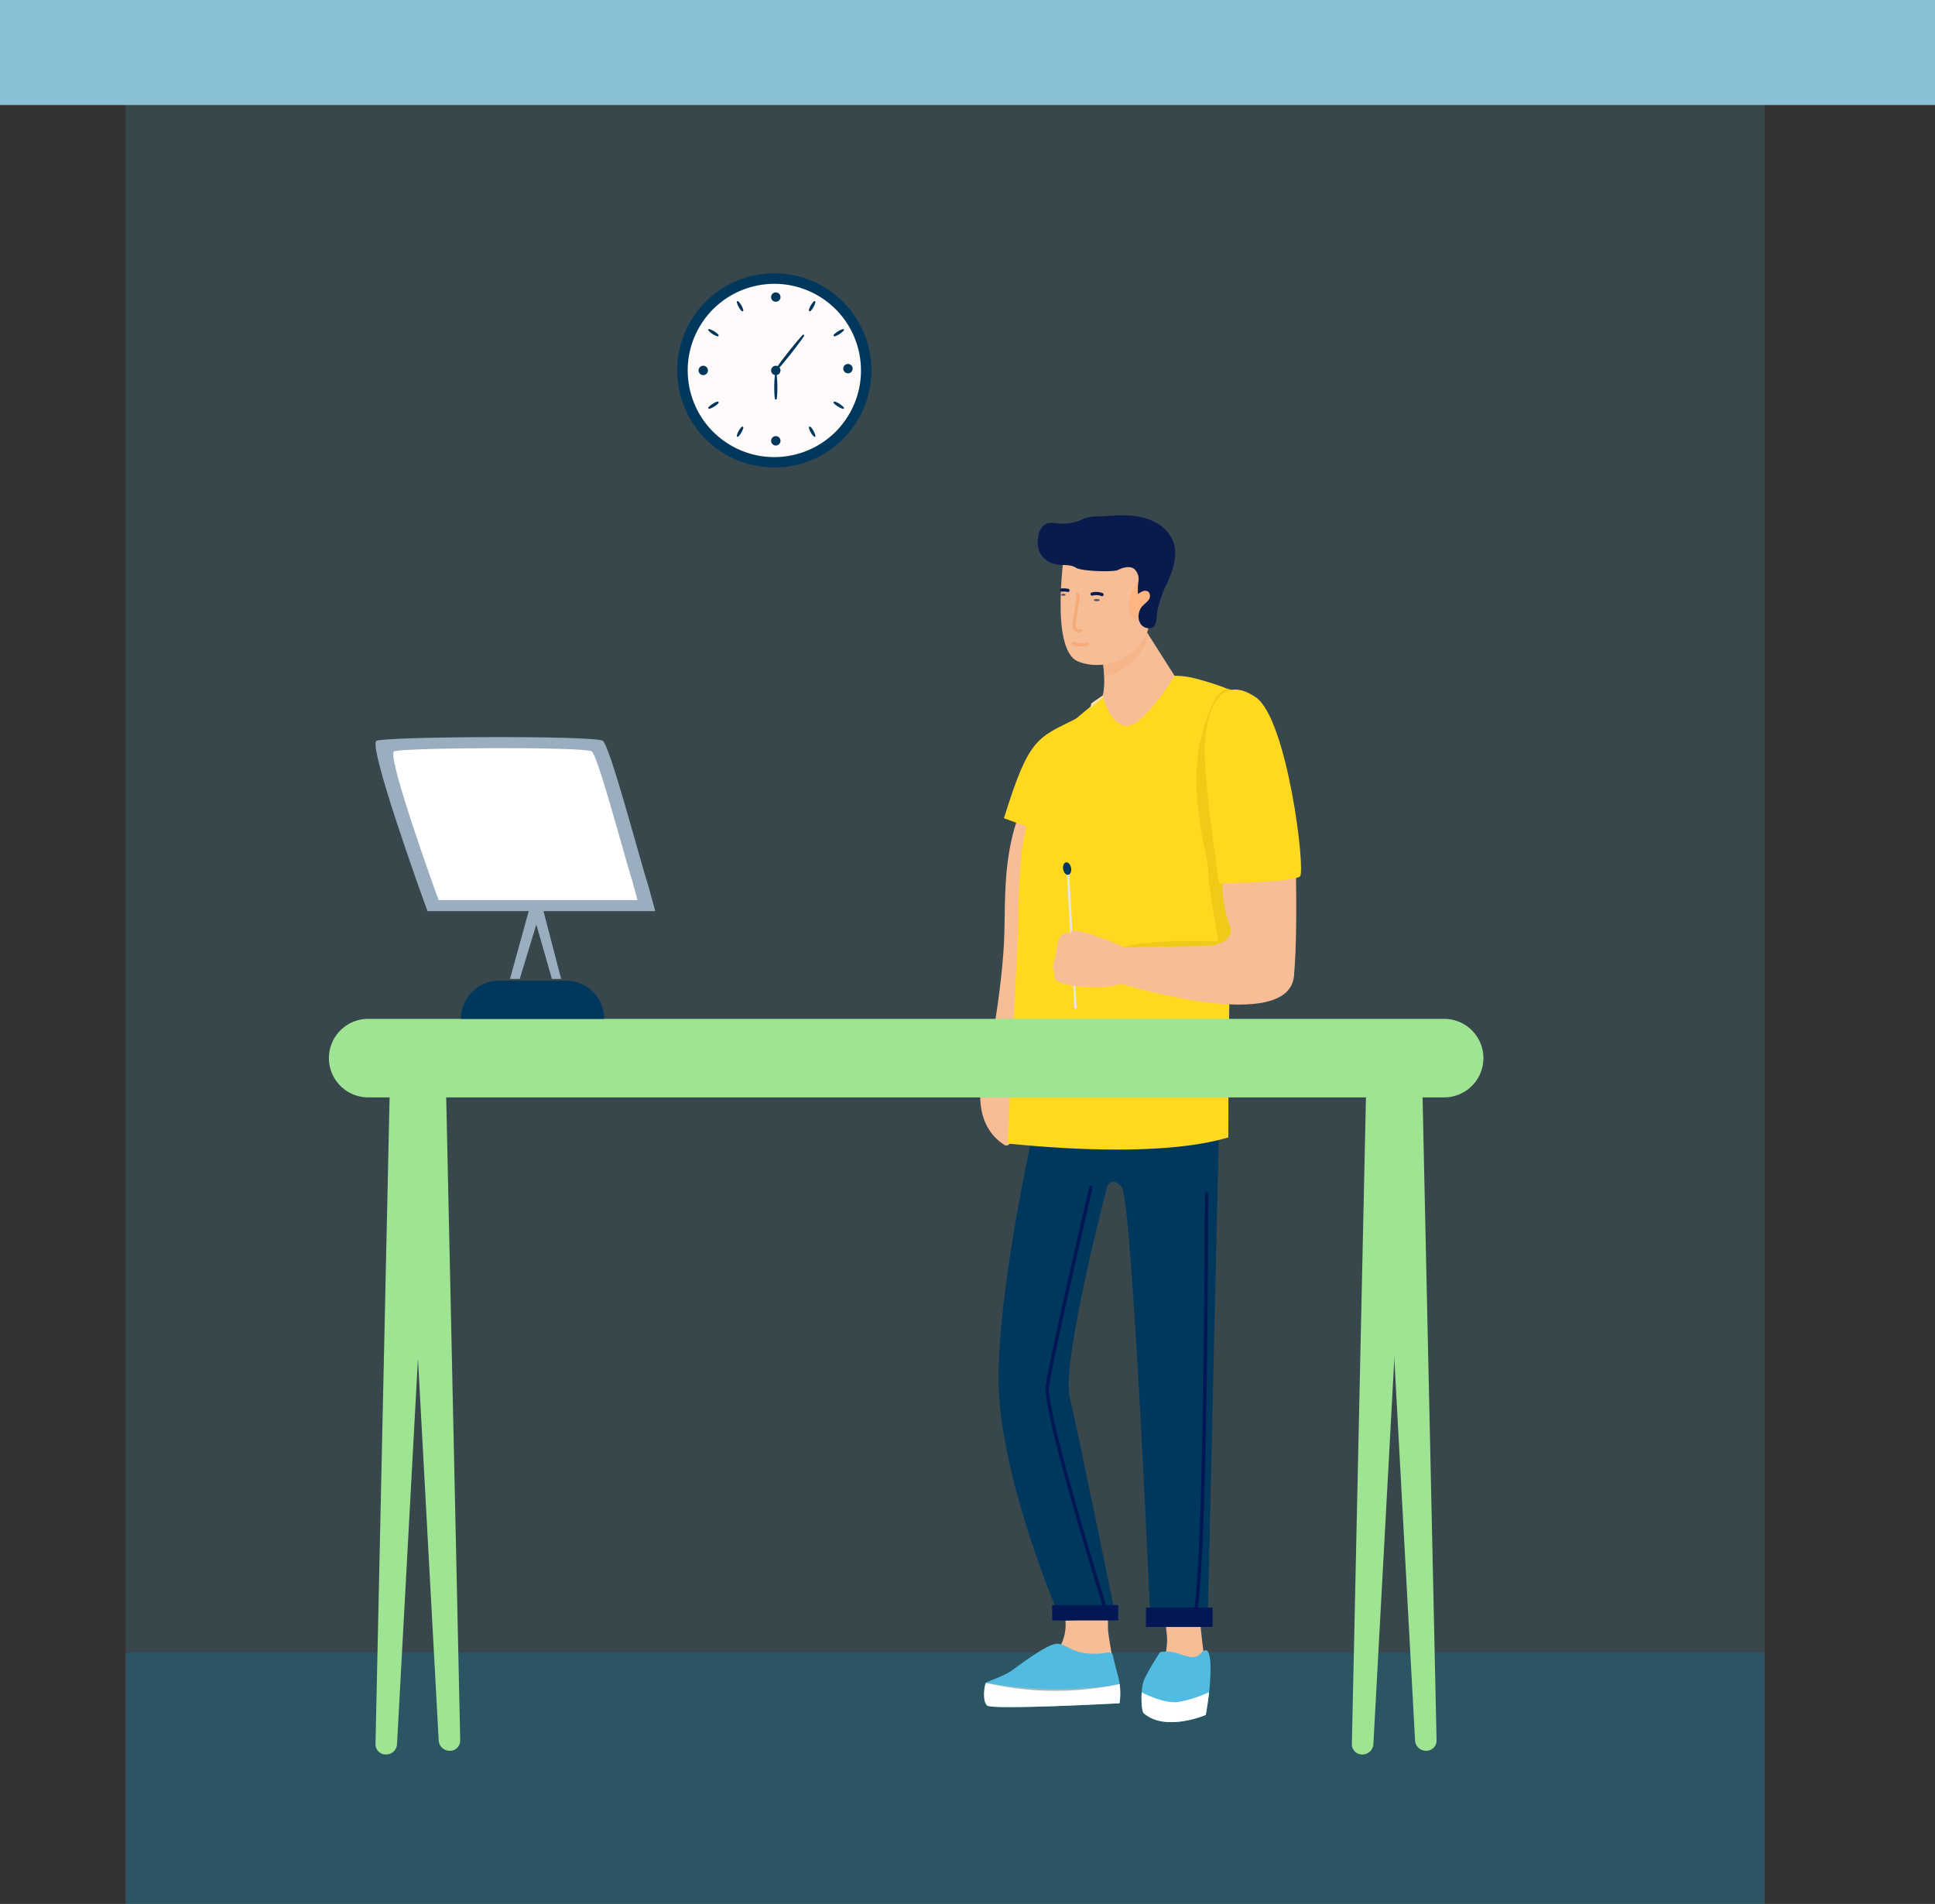 <svg xmlns="http://www.w3.org/2000/svg" width="608" height="598.258" viewBox="0 0 608 598.258">
  <rect x="0" y="0" width="608" height="598.258" fill="#333333" stroke="none"/>
  <g id="Group_928" data-name="Group 928" transform="translate(-1172 -326.121)">
    <rect id="Rectangle_266" data-name="Rectangle 266" width="515" height="581" transform="translate(1211.5 343.379)" fill="#52bbe1" opacity="0.15"/>
    <rect id="Rectangle_267" data-name="Rectangle 267" width="515" height="79" transform="translate(1211.5 845.379)" fill="#028abb" opacity="0.21"/>
    <path id="Path_2137" data-name="Path 2137" d="M368.586,302.749c-3.1-9.844-12.313-44.96-14.523-46.284-2.849-1.708-67.744-1.364-71.067,0-2.829,1.161,13.9,47.894,16.015,53.535h71.565l-1.99-7.251Z" transform="translate(1007.317 302.422)" fill="#9baebf"/>
    <g id="Group_880" data-name="Group 880" transform="translate(1480 488.051)">
      <path id="Path_1691" data-name="Path 1691" d="M211.324,171.056a.214.214,0,0,1,.115.234c-.345,1.83-3.609,19-6.31,28.795-3.983,14.445-5.274,43.918-6.56,51.081a13.379,13.379,0,0,0-.193,3.25s-14.483-5.326-13.668-8.268c2.6-9.384,4.5-24.661,5.167-34.239,1-14.21-1.192-30.954,7.156-48a.193.193,0,0,1,.264-.063Z" transform="translate(-182.552 -75.265)" fill="#f6bd96"/>
      <path id="Path_1692" data-name="Path 1692" d="M199.98,240.506s-7.665,18.917,5.3,27.371a1.23,1.23,0,0,0,1.875-.767,116.84,116.84,0,0,0,2.368-11.824.223.223,0,0,1,.444.03c.045,2.826.164,6.879.483,7.31,0,0,4.925-9.975,0-20.344C205.6,232.052,199.98,240.506,199.98,240.506Z" transform="translate(-197.731 -70.073)" fill="#f6bd96"/>
      <path id="Path_1693" data-name="Path 1693" d="M151.672,411.433s.041.427.041,1.136c0,2.131-.366,6.826-3.3,10.29-3.915,4.619-3.938,10.366.2,11.35s14-.314,14-.314,2.23-4.39.707-16.134-2.406-24.613-2.406-24.613l-11.236-1.991Z" transform="translate(-93 -59.187)" fill="#f6bd96"/>
      <path id="Path_1694" data-name="Path 1694" d="M149.863,414.8s-4.167,6.416-5.139,9.094-.764,9.336,0,10.02c6.746,6.036,19.519.6,19.519.6a97.561,97.561,0,0,0,1.322-9.859c.442-5.433.194-10.493-1.322-10.493s-1.782,2.849-5.241,2.044S153.415,413.992,149.863,414.8Z" transform="translate(-93.393 -57.561)" fill="#52bbe1"/>
      <path id="Path_1695" data-name="Path 1695" d="M165.734,426.49a40.828,40.828,0,0,1-9.4,3.028c-3.5.567-8.215-1.2-11.771-2.978-.183,2.846.079,6.036.6,6.5,6.74,6.036,19.518.6,19.518.6S165.274,430.613,165.734,426.49Z" transform="translate(-93.827 -56.689)" fill="#fff"/>
      <path id="Path_1696" data-name="Path 1696" d="M195.622,403.405a14.435,14.435,0,0,1-3.723,14.366,19.512,19.512,0,0,1-4.485,3.138c-6.544,3.245-15.022,2.517-16.2,9.184s41.5-1.871,41.5-1.871-2.962-16.217-3.152-18.932.26-12.691.26-12.691l-16.489-1.343Z" transform="translate(-169.38 -58.897)" fill="#f6bd96"/>
      <path id="Path_1697" data-name="Path 1697" d="M210.967,415.544s.521,2.57,1.713,6.941a21.386,21.386,0,0,1,.45,8.477s-39.983,2.149-41.6.712-.787-6.667-.378-7.129,5.483-2.018,8.085-3.84,11.49-8.711,14.493-8.433,4.39,2.795,10.092,3.082S209.55,414.287,210.967,415.544Z" transform="translate(-169.365 -57.695)" fill="#52bbe1"/>
      <path id="Path_1698" data-name="Path 1698" d="M171.519,430.863c1.619,1.437,41.6-.712,41.6-.712a21.526,21.526,0,0,0,.04-6.044c-20.87,4.39-42.018-.373-42.018-.373C170.732,424.2,169.9,429.426,171.519,430.863Z" transform="translate(-169.351 -56.884)" fill="#fff"/>
      <path id="Path_1699" data-name="Path 1699" d="M212.76,424.107a96.432,96.432,0,0,1-42.017-.373,129.107,129.107,0,0,0,38.1.979Z" transform="translate(-168.952 -56.884)" fill="#9cb9bd"/>
      <path id="Path_1700" data-name="Path 1700" d="M210.866,253.969l-3.757,164.209L189.137,415.6s-5.694-131.772-9.027-135.678-4.666.246-4.666.246-14.334,54.821-11.671,65.758,14.562,69.519,14.562,69.519l-17.232.782s-19.666-44.915-19.666-76.158,12.152-83.189,12.152-83.189Z" transform="translate(-135.679 -68.889)" fill="#00385d"/>
      <rect id="Rectangle_149" data-name="Rectangle 149" width="20.753" height="4.832" transform="translate(22.604 342.406)" fill="#021753"/>
      <rect id="Rectangle_150" data-name="Rectangle 150" width="20.952" height="6.103" transform="translate(52.07 343.185)" fill="#021753"/>
      <path id="Path_1701" data-name="Path 1701" d="M145.268,412.651a.537.537,0,0,1-.117-.016.631.631,0,0,1-.4-.744c3.319-17.39,3.533-130.383,3.533-131.522a.58.58,0,0,1,.535-.622h0a.584.584,0,0,1,.535.625c-.008,4.657-.214,114.268-3.559,131.791A.561.561,0,0,1,145.268,412.651Z" transform="translate(-77.694 -67.066)" fill="#021753"/>
      <path id="Path_1702" data-name="Path 1702" d="M193.253,412.784a.545.545,0,0,1-.5-.409c-.807-2.578-19.744-63.227-18.672-71.6,1.057-8.254,13.156-60.25,13.671-62.459a.529.529,0,0,1,.6-.448.32.32,0,0,1,.054.011.642.642,0,0,1,.374.766c-.126.535-12.6,54.136-13.644,62.316-1.033,8.063,18.423,70.359,18.62,70.989a.658.658,0,0,1-.316.8A.48.48,0,0,1,193.253,412.784Z" transform="translate(-153.51 -67.2)" fill="#021753"/>
      <path id="Path_1703" data-name="Path 1703" d="M203.771,140.357c-12.966,6.611-15.505,5.666-23.556,31.738l26.21,9.559Z" transform="translate(-172.759 -76.924)" fill="#ffd91f"/>
      <path id="Path_1704" data-name="Path 1704" d="M130,275.186c1.457,0,45.115,5.336,69.37-1.941,0,0,0-35.524.669-57.1,2.847-16.383,12.431-73.96,7.388-79.006-3.665-3.663-12.008-6.392-17.786-7.93l-.681-.181q-.8-.215-1.606-.362c-.1-.021-.2-.039-.305-.057a1.746,1.746,0,0,0-.182-.032c-.251-.045-.5-.082-.755-.121-.19-.027-.379-.055-.569-.074s-.394-.045-.59-.065a26.455,26.455,0,0,0-6.173.112l-13.016,1.766h0l-.006.005c-.251.193-4.952,3.814-10.117,8.052-3.962,3.251-8.2,6.863-10.905,9.571-3.911,3.911-7.592,20.518-9.838,32.671-1.559,8.424-1.583,28.081-1.583,28.081Z" transform="translate(-121.427 -77.784)" fill="#ffd91f"/>
      <path id="Path_1705" data-name="Path 1705" d="M147.7,136.652a26.561,26.561,0,0,0-7.592-4.407h0s-4.806-2.635-9.169,15.349,2.7,38.837,2.282,41.544c-.478,3.086,5.861,36.624,5.861,36.624C143.936,229.931,153.541,142.1,147.7,136.652Z" transform="translate(-61.566 -77.507)" fill="#efca17"/>
      <path id="Path_1705-2" data-name="Path 1705" d="M135.116,209.457c-.632,2.145,40.4,1.3,40.225-3.08C175.455,206.449,141.4,204.311,135.116,209.457Z" transform="translate(-93.378 -72.282)" fill="#efca17"/>
      <path id="Path_1706" data-name="Path 1706" d="M156,175.4s-7.876,11.615-1.61,29.051c1.139,3.17-2.488,5.311-5.819,5.817l-29.654.587,1.132,11.352s53.776,16.654,54.448-3.074c1.464-16.321.051-52.224.051-52.224Z" transform="translate(-75.861 -75.046)" fill="#f6bd96"/>
      <path id="Path_1707" data-name="Path 1707" d="M169.886,130.116h0l.006-.006Z" transform="translate(-125.166 -77.648)" fill="#fae0b2"/>
      <path id="Path_1708" data-name="Path 1708" d="M169.892,138.167c5.165-4.238,9.865-7.859,10.116-8.052l-.065.039-.026.018-.051.033-.034.024c-.03.02-.066.042-.1.065l-.042.027a1.294,1.294,0,0,0-.12.08l-.023.012a.178.178,0,0,0-.032.024l-.029.017c-.021.015-.044.027-.065.041l-.035.024-.27.175-.054.035c-1.606,1.049-5.044,3.319-8.856,6C170.206,136.729,170.067,137.283,169.892,138.167Z" transform="translate(-135.289 -77.648)" fill="#fae0b2"/>
      <path id="Path_1709" data-name="Path 1709" d="M154.6,121.079c1.016,5.344,1.5,11.107.58,14.455,0,0,2.113,9.143,7.377,9.587s15.238-15.74,15.238-15.74l-10.952-17.228Z" transform="translate(-116.697 -78.918)" fill="#f6bd96"/>
      <path id="Path_1710" data-name="Path 1710" d="M163.37,129.468a17.36,17.36,0,0,0,13.875-13.118l-2.667-4.2-12.244,8.924A59.872,59.872,0,0,1,163.37,129.468Z" transform="translate(-124.435 -78.918)" fill="#f6ab77" opacity="0.4" style="isolation: isolate"/>
      <path id="Path_1711" data-name="Path 1711" d="M163.085,90.46s-5.159,32.365,4.069,36.1,21.7-2.256,22.633-13.237S188.366,79.947,163.085,90.46Z" transform="translate(-136.4 -80.646)" fill="#f6bd96"/>
      <path id="Path_1712" data-name="Path 1712" d="M161.546,104.627s1.674-4.533,4.154-3.889c5.629,1.462,1.5,11.479-.35,11.754C161.587,113.05,160.072,110.083,161.546,104.627Z" transform="translate(-114.298 -79.73)" fill="#ffb582"/>
      <path id="Path_1713" data-name="Path 1713" d="M117.5,150.793c-.187,10.737,4.549,42.417,4.549,42.417s23.62-.453,25.432-2.265-3.995-49.617-13.951-56.32C121.642,126.628,117.687,140.432,117.5,150.793Z" transform="translate(-46.998 -77.498)" fill="#ffd91f"/>
      <path id="Path_1714" data-name="Path 1714" d="M195.291,102.049c1.713-3.91,3.19-8.319,1.845-12.37-1.321-3.98-5.178-6.693-9.227-7.78s-8.324-.816-12.508-.535c-2.311.155-4.514-.085-6.618.9a14.65,14.65,0,0,1-7.565,1.41c-1.458-.135-3.024-.48-4.325.2a5.169,5.169,0,0,0-2.255,3.91,8.232,8.232,0,0,0,.535,5.165,7.437,7.437,0,0,0,4.854,3.5c2.109.544,4.6-.107,6.432,1.124,1.641,1.1,11.67,1.456,13.206.708,1.651-.8,3.768-1.411,5.2-.268a4.409,4.409,0,0,1,1.256,3.748,17.322,17.322,0,0,0-.126,4.091,5.265,5.265,0,0,1,1.587-.943,1.786,1.786,0,0,1,1.744.3,2.066,2.066,0,0,1-.187,2.688c-.621.768-1.505,1.3-2.087,2.1-1.6,2.2-1.178,6.122,1.962,6.565,3.159.445,2.726-3.648,3.038-5.507A39,39,0,0,1,195.291,102.049Z" transform="translate(-136.398 -81.113)" fill="#091a4c"/>
      <path id="Path_1716" data-name="Path 1716" d="M179.049,104.387a5.13,5.13,0,0,0-3.133-.16" transform="translate(-140.779 -79.491)" fill="none" stroke="#091a4c" stroke-linecap="round" stroke-miterlimit="10" stroke-width="1"/>
      <path id="Path_1717" data-name="Path 1717" d="M187.919,103.142a7.847,7.847,0,0,0-2.009-.107" transform="translate(-160.35 -79.565)" fill="none" stroke="#091a4c" stroke-linecap="round" stroke-miterlimit="10" stroke-width="1"/>
      <ellipse id="Ellipse_103" data-name="Ellipse 103" cx="0.941" cy="0.339" rx="0.941" ry="0.339" transform="translate(35.674 26.296)" fill="#091a4c" opacity="0.66" style="isolation: isolate"/>
      <ellipse id="Ellipse_104" data-name="Ellipse 104" cx="0.685" cy="0.318" rx="0.685" ry="0.318" transform="translate(25.44 24.644)" fill="#091a4c" opacity="0.66" style="isolation: isolate"/>
      <path id="Path_1718" data-name="Path 1718" d="M184.257,115.689a1.536,1.536,0,0,1-.652.092,1.672,1.672,0,0,1-1.5-1.793c.168-2.695,1.208-7.917,1.208-7.917s.262-1.392-.214-1.707" transform="translate(-152.61 -79.469)" fill="none" stroke="#f6ab77" stroke-linecap="round" stroke-miterlimit="10" stroke-width="1"/>
      <path id="Path_1719" data-name="Path 1719" d="M184.639,118.874s-2.957.732-4.427-.214" transform="translate(-150.97 -78.458)" fill="none" stroke="#f6ab77" stroke-linecap="round" stroke-miterlimit="10" stroke-width="1"/>
      <g id="Group_879" data-name="Group 879" transform="translate(26.011 109.031)">
        <rect id="Rectangle_146" data-name="Rectangle 146" width="42.624" height="0.709" transform="translate(3.599 45.982) rotate(-93.201)" fill="#e5e5e5"/>
        <path id="Path_1605" data-name="Path 1605" d="M184.994,185.126c.19,1.077.9,1.85,1.591,1.732s1.1-1.1.9-2.171-.9-1.851-1.591-1.732S184.8,184.049,184.994,185.126Z" transform="translate(-184.947 -182.943)" fill="#00385d"/>
      </g>
      <path id="Path_1715" data-name="Path 1715" d="M191.372,218.472c-.249,1.527-1.966,1.09-3.436,1.571-3.964,1.295-15.377.717-18.445-1-1.311-.731-1.132-1.019-1.293-2.472s-.527-1.5-.4-2.747c.132-.941.494-1.73.779-3.024.244-1.1.3-2.242.4-2.74.26-1.228.921-4.582,3.2-4.359,1.739.171,1.259-.046,1.243-.245-.156-1.916,12.753,2.637,16.475,4.808C192.623,210.326,191.894,215.277,191.372,218.472Z" transform="translate(-144.88 -72.494)" fill="#f6bd96"/>
    </g>
    <path id="Path_2138" data-name="Path 2138" d="M363.263,300.2c-2.7-8.6-10.752-39.256-12.681-40.412-2.488-1.492-59.15-1.191-62.051,0-2.47,1.013,12.134,41.817,13.983,46.743H365l-1.737-6.331Z" transform="translate(1007.317 302.422)" fill="#fff"/>
    <path id="Path_2139" data-name="Path 2139" d="M324.928,331.293l6.628-24h3.74l-7.3,24Z" transform="translate(1007.317 302.422)" fill="#9baebf"/>
    <path id="Path_2140" data-name="Path 2140" d="M341,331.293l-6.249-24h-3.527l6.879,24Z" transform="translate(1007.317 302.422)" fill="#9baebf"/>
    <g id="Group_862" data-name="Group 862" transform="translate(5436.937 20265.008)">
      <circle id="Ellipse_99" data-name="Ellipse 99" cx="30.499" cy="30.499" r="30.499" transform="matrix(0.162, -0.987, 0.987, 0.162, -4056.688, -19797.34)" fill="#00385d"/>
      <circle id="Ellipse_100" data-name="Ellipse 100" cx="27.211" cy="27.211" r="27.211" transform="matrix(0.521, -0.854, 0.854, 0.521, -4059.044, -19813.418)" fill="#fffbfa"/>
      <path id="Path_1553" data-name="Path 1553" d="M-795.195,119.16a1.474,1.474,0,0,1-1.475,1.475,1.474,1.474,0,0,1-1.474-1.475,1.474,1.474,0,0,1,1.474-1.474A1.474,1.474,0,0,1-795.195,119.16Z" transform="translate(-3224.501 -19941.648)" fill="#00385d"/>
      <path id="Path_1554" data-name="Path 1554" d="M-769.781,118.525A1.473,1.473,0,0,1-771.254,120a1.473,1.473,0,0,1-1.474-1.474,1.474,1.474,0,0,1,1.474-1.474A1.474,1.474,0,0,1-769.781,118.525Z" transform="translate(-3227.245 -19941.58)" fill="#00385d"/>
      <path id="Path_1555" data-name="Path 1555" d="M-795.195,93.321a1.474,1.474,0,0,1-1.475,1.475,1.474,1.474,0,0,1-1.474-1.475,1.474,1.474,0,0,1,1.474-1.474A1.474,1.474,0,0,1-795.195,93.321Z" transform="translate(-3224.501 -19938.859)" fill="#00385d"/>
      <path id="Path_1556" data-name="Path 1556" d="M-820.745,119.16a1.474,1.474,0,0,1-1.474,1.475,1.474,1.474,0,0,1-1.474-1.475,1.474,1.474,0,0,1,1.474-1.474A1.474,1.474,0,0,1-820.745,119.16Z" transform="translate(-3221.743 -19941.648)" fill="#00385d"/>
      <path id="Path_1557" data-name="Path 1557" d="M-795.195,143.95a1.474,1.474,0,0,1-1.475,1.474,1.474,1.474,0,0,1-1.474-1.474,1.474,1.474,0,0,1,1.474-1.475A1.474,1.474,0,0,1-795.195,143.95Z" transform="translate(-3224.501 -19944.324)" fill="#00385d"/>
      <path id="Path_1558" data-name="Path 1558" d="M-787.6,107.178c-1.243,1.836-2.6,3.583-3.949,5.334-1.383,1.726-2.758,3.458-4.259,5.09a.309.309,0,0,1-.436.019.309.309,0,0,1-.046-.4c1.242-1.837,2.609-3.575,3.97-5.318,1.392-1.719,2.78-3.441,4.279-5.074a.282.282,0,0,1,.4-.018A.283.283,0,0,1-787.6,107.178Z" transform="translate(-3224.695 -19940.467)" fill="#00385d"/>
      <path id="Path_1559" data-name="Path 1559" d="M-796.268,120.961a33.42,33.42,0,0,1,.21,3.7,30.417,30.417,0,0,1-.185,3.7.311.311,0,0,1-.349.267.31.31,0,0,1-.267-.267,30.441,30.441,0,0,1-.185-3.7,33.436,33.436,0,0,1,.211-3.7.284.284,0,0,1,.319-.245A.287.287,0,0,1-796.268,120.961Z" transform="translate(-3224.62 -19941.975)" fill="#00385d"/>
      <path id="Path_1560" data-name="Path 1560" d="M-782.783,95.264a6.217,6.217,0,0,1-.59,1.48,5.627,5.627,0,0,1-.933,1.286.322.322,0,0,1-.456-.013.324.324,0,0,1-.081-.287,5.644,5.644,0,0,1,.611-1.467,6.269,6.269,0,0,1,.956-1.275.3.3,0,0,1,.418.012A.3.3,0,0,1-782.783,95.264Z" transform="translate(-3225.937 -19939.189)" fill="#00385d"/>
      <path id="Path_1561" data-name="Path 1561" d="M-772.947,105.244a6.888,6.888,0,0,1-1.293,1.069,6.265,6.265,0,0,1-1.5.736.321.321,0,0,1-.4-.221.326.326,0,0,1,.067-.3,6.294,6.294,0,0,1,1.306-1.047,6.878,6.878,0,0,1,1.518-.714.294.294,0,0,1,.364.2A.3.3,0,0,1-772.947,105.244Z" transform="translate(-3226.875 -19940.252)" fill="#00385d"/>
      <path id="Path_1562" data-name="Path 1562" d="M-809.747,94.987a6.205,6.205,0,0,1,.956,1.275,5.621,5.621,0,0,1,.612,1.467.322.322,0,0,1-.25.382.324.324,0,0,1-.287-.081,5.657,5.657,0,0,1-.934-1.286,6.25,6.25,0,0,1-.589-1.48.3.3,0,0,1,.227-.351A.3.3,0,0,1-809.747,94.987Z" transform="translate(-3223.195 -19939.189)" fill="#00385d"/>
      <path id="Path_1563" data-name="Path 1563" d="M-819.919,104.768a6.86,6.86,0,0,1,1.518.714,6.278,6.278,0,0,1,1.307,1.047.321.321,0,0,1-.031.453.324.324,0,0,1-.3.067,6.249,6.249,0,0,1-1.5-.736,6.83,6.83,0,0,1-1.293-1.069.294.294,0,0,1,.028-.415A.3.3,0,0,1-819.919,104.768Z" transform="translate(-3222.11 -19940.252)" fill="#00385d"/>
      <path id="Path_1564" data-name="Path 1564" d="M-783.276,142.251a6.289,6.289,0,0,1-.956-1.274,5.663,5.663,0,0,1-.611-1.468.322.322,0,0,1,.249-.382.325.325,0,0,1,.288.081,5.628,5.628,0,0,1,.933,1.286,6.208,6.208,0,0,1,.59,1.481.3.3,0,0,1-.227.35A.3.3,0,0,1-783.276,142.251Z" transform="translate(-3225.937 -19943.963)" fill="#00385d"/>
      <path id="Path_1565" data-name="Path 1565" d="M-773.248,132.581a6.922,6.922,0,0,1-1.518-.715,6.219,6.219,0,0,1-1.307-1.047.322.322,0,0,1,.031-.453.326.326,0,0,1,.3-.067,6.254,6.254,0,0,1,1.5.736,6.924,6.924,0,0,1,1.293,1.07.294.294,0,0,1-.028.415A.3.3,0,0,1-773.248,132.581Z" transform="translate(-3226.875 -19943.008)" fill="#00385d"/>
      <path id="Path_1566" data-name="Path 1566" d="M-810.239,141.975a6.244,6.244,0,0,1,.59-1.481,5.655,5.655,0,0,1,.933-1.286.322.322,0,0,1,.457.013.326.326,0,0,1,.081.287,5.7,5.7,0,0,1-.612,1.468,6.222,6.222,0,0,1-.956,1.274.3.3,0,0,1-.417-.012A.3.3,0,0,1-810.239,141.975Z" transform="translate(-3223.195 -19943.963)" fill="#00385d"/>
      <path id="Path_1567" data-name="Path 1567" d="M-820.221,132.105a6.869,6.869,0,0,1,1.293-1.07,6.249,6.249,0,0,1,1.5-.736.322.322,0,0,1,.4.221.325.325,0,0,1-.067.3,6.221,6.221,0,0,1-1.307,1.047,6.884,6.884,0,0,1-1.518.715.294.294,0,0,1-.363-.2A.3.3,0,0,1-820.221,132.105Z" transform="translate(-3222.11 -19943.008)" fill="#00385d"/>
    </g>
    <line id="Line_143" data-name="Line 143" x2="608" transform="translate(1172 342.621)" fill="none" stroke="#89c0d5" stroke-width="33"/>
    <path id="Path_1902" data-name="Path 1902" d="M1206.645,1576.247h-.3a3.212,3.212,0,0,1-3.111-3.372l4.718-216.546,13.9-1.716L1210,1572.891A3.451,3.451,0,0,1,1206.645,1576.247Z" transform="translate(86.755 -698.836)" fill="#9ee493"/>
    <path id="Path_2000" data-name="Path 2000" d="M1206.645,1576.247h-.3a3.212,3.212,0,0,1-3.111-3.372l4.718-216.546,13.9-1.716L1210,1572.891A3.451,3.451,0,0,1,1206.645,1576.247Z" transform="translate(393.54 -698.836)" fill="#9ee493"/>
    <path id="Rectangle_172" data-name="Rectangle 172" d="M12.337,0H350.419a12.338,12.338,0,0,1,12.338,12.338v0a12.338,12.338,0,0,1-12.338,12.338H12.337A12.337,12.337,0,0,1,0,12.339v0A12.337,12.337,0,0,1,12.337,0Z" transform="translate(1275.351 646.266)" fill="#9ee493"/>
    <path id="Path_1999" data-name="Path 1999" d="M1218.446,1576.248h.3a3.213,3.213,0,0,0,3.111-3.372l-4.718-216.547-13.9-1.717,11.852,218.279A3.451,3.451,0,0,0,1218.446,1576.248Z" transform="translate(94.745 -699.996)" fill="#9ee493"/>
    <path id="Path_2001" data-name="Path 2001" d="M1218.446,1576.248h.3a3.213,3.213,0,0,0,3.111-3.372l-4.718-216.547-13.9-1.717,11.852,218.279A3.451,3.451,0,0,0,1218.446,1576.248Z" transform="translate(401.529 -699.996)" fill="#9ee493"/>
    <path id="Rectangle_207" data-name="Rectangle 207" d="M12,0H33A12,12,0,0,1,45,12v0a0,0,0,0,1,0,0H0a0,0,0,0,1,0,0v0A12,12,0,0,1,12,0Z" transform="translate(1316.842 634.266)" fill="#00385d"/>
  </g>
</svg>
